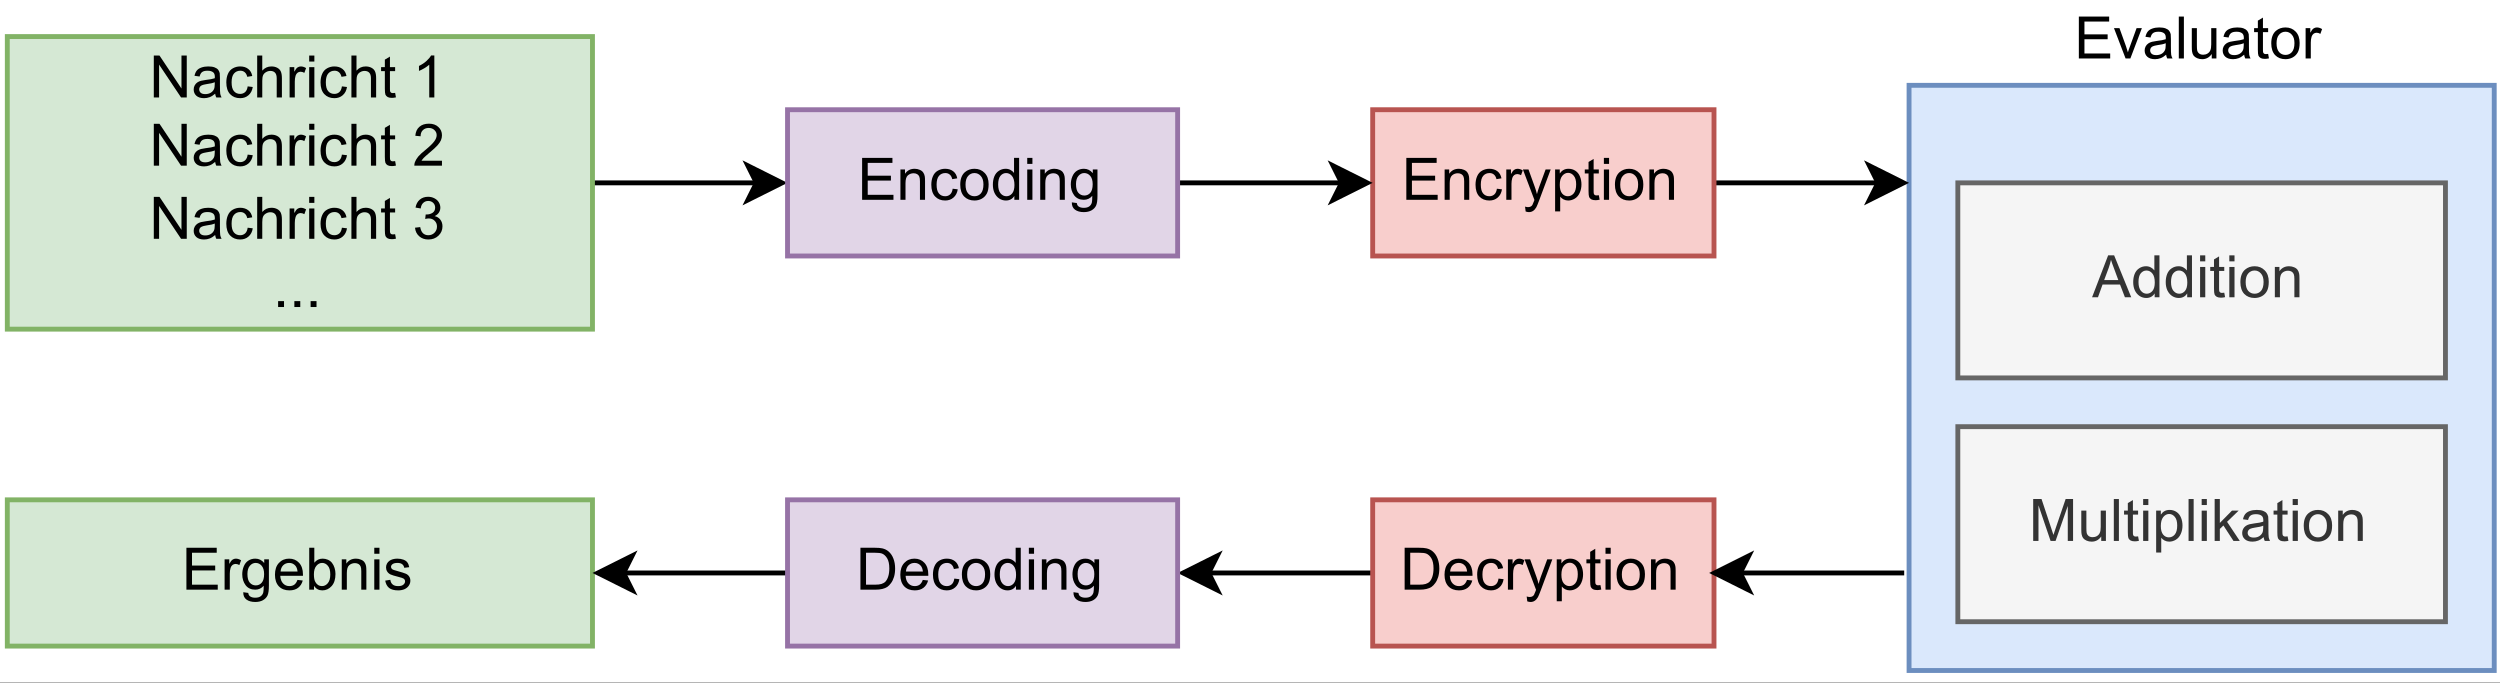 <?xml version="1.0" encoding="UTF-8" standalone="no"?>
<svg 
   width="384pt"
   height="104.88pt"
   viewBox="0 0 384 104.88"
   version="1.1"
   id="svg403"
   xmlns:xlink="http://www.w3.org/1999/xlink"
   xmlns="http://www.w3.org/2000/svg"
   xmlns:svg="http://www.w3.org/2000/svg" content="%3Cmxfile%20host%3D%22app.diagrams.net%22%20modified%3D%222022-10-31T10%3A21%3A22.155Z%22%20agent%3D%225.0%20(Windows%20NT%2010.0%3B%20Win64%3B%20x64)%20AppleWebKit%2F537.36%20(KHTML%2C%20like%20Gecko)%20Chrome%2F106.0.0.0%20Safari%2F537.36%22%20etag%3D%22zHvmZS6NqYRE2RF5jI8_%22%20version%3D%2220.5.1%22%20type%3D%22device%22%3E%3Cdiagram%20id%3D%22h1SITZI7rgurxx8kkEab%22%20name%3D%22Page-1%22%3E5VlLc9owEP41HMPYll8cE6DNgWQypZ22R9kWthLhZWQRIL%2B%2BMpZf2CE0mHgmIYdI%2B5Dk%2FfbTrmGAxsvtd45X0R0EhA0MLdgO0GRgGLptavJfKtllEjRyM0HIaaCMSsGcvhAlVH7hmgYkqRkKACboqi70IY6JL2oyzDls6mYLYPVdVzhUO2qlYO5jRhpmv2kgokzqGk4pvyU0jPKddXuUaZY4N1YLJxEOYFMRoekAjTmAyEbL7ZiwNHh5XDK%2Fb69oi4NxEotTHGbm9Naw59qj9%2FgD4p%2F6jN%2F%2FusrDnIhd%2FsQkkAFQU%2BAighBizKal9IbDOg5IuqwmZ6XNDGAlhboUPhIhdgpNvBYgRZFYMqWVJ%2Ba7P8p%2FP%2FmbToZWPp1sq8rJTs2ys6YHfDUGSpTAmvvk2IOrXMI8JOKInVMgJVOcwJLI80g%2FThgW9Ll%2BDqxyLSzsSjjkQCHyP%2Bhk6z5jtlY73WM%2F4tSX6WZoUmszefYbj8tRmI6qauO4GjXVw%2BGwkQ11rDcRFWS%2BwvvQbiTj67guKGNjYMD3viiwiBuYUp4IDk%2BkonEND9l2gegz4YJsj2PaxEA5XNkqh9UNU1wdm5Kvek7CqMLV3K9z2IwGbNN0jIV8%2FLPiixkNYzn2ZWgIT3XA6QvEAucWDHuEPUBCBYWaZRpiKq%2B12YGBSClbaK%2FVBh4IAcsWRDFxF34borbvEm%2FRDaIIHSBqnIhoIewcUtSA9DoIshg2aNQphxZW%2BpfKJcwVefZpRWL%2F6QgJ8wAJswUJrQUJ81JAWA0g7tZpN8DoE87g%2BLzBH%2FUd%2FNEXbRbsM5sA5foANBZHrrlD3LLmRHkdQFcc4%2F1o2s0yFft8t%2BqeRq5P%2FNaq4bmWaWnd0KWoEkXVsBp0cVrYgi7FFveLskW9Gr3ZWp%2FLqrPAcdqSHwIah52mPtFlE%2By0pf7IdhDuqFIUVeBI6rsfmfp6Swsss8GLadJpePt5w0BaM7yt%2Fejl4uv0erfovd0tunni5aL3ervkx6zk%2F4R8otraxoAPra16v61ojwSwTyWA0SsBms2lJMBnqa9t6f%2Bx9bXf3vJC6d%2F9G5YxquN2%2BP1QRrfGG1ZjIcN9Y6F3v6rJafkTQGZe%2FpCCpv8A%3C%2Fdiagram%3E%3C%2Fmxfile%3E">
  <rect x="0" y="0" width="384" height="104.88" fill="#808080" stroke="none"/>
  <defs
     id="defs93">
    <g
       id="g88">
      <g
         id="glyph-0-0" />
      <g
         id="glyph-0-1">
        <path
           d="M 0.688 0 L 0.688 -6.438 L 1.562 -6.438 L 4.938 -1.375 L 4.938 -6.438 L 5.75 -6.438 L 5.75 0 L 4.875 0 L 1.5 -5.047 L 1.5 0 Z M 0.688 0 "
           id="path3" />
      </g>
      <g
         id="glyph-0-2">
        <path
           d="M 3.625 -0.578 C 3.332 -0.328 3.051 -0.148 2.781 -0.047 C 2.508 0.055 2.223 0.109 1.922 0.109 C 1.41 0.109 1.016 -0.016 0.734 -0.266 C 0.461 -0.516 0.328 -0.836 0.328 -1.234 C 0.328 -1.461 0.379 -1.672 0.484 -1.859 C 0.586 -2.047 0.723 -2.195 0.891 -2.312 C 1.055 -2.426 1.242 -2.508 1.453 -2.562 C 1.609 -2.602 1.844 -2.645 2.156 -2.688 C 2.789 -2.758 3.258 -2.848 3.562 -2.953 C 3.57 -3.066 3.578 -3.133 3.578 -3.156 C 3.578 -3.477 3.5 -3.707 3.344 -3.844 C 3.145 -4.02 2.848 -4.109 2.453 -4.109 C 2.078 -4.109 1.801 -4.039 1.625 -3.906 C 1.445 -3.781 1.316 -3.551 1.234 -3.219 L 0.453 -3.328 C 0.523 -3.66 0.641 -3.926 0.797 -4.125 C 0.961 -4.332 1.195 -4.488 1.5 -4.594 C 1.812 -4.707 2.164 -4.766 2.562 -4.766 C 2.957 -4.766 3.281 -4.719 3.531 -4.625 C 3.781 -4.531 3.961 -4.41 4.078 -4.266 C 4.191 -4.129 4.273 -3.953 4.328 -3.734 C 4.348 -3.598 4.359 -3.352 4.359 -3 L 4.359 -1.953 C 4.359 -1.211 4.375 -0.742 4.406 -0.547 C 4.445 -0.359 4.516 -0.176 4.609 0 L 3.797 0 C 3.711 -0.164 3.656 -0.359 3.625 -0.578 Z M 3.562 -2.344 C 3.281 -2.219 2.852 -2.117 2.281 -2.047 C 1.957 -1.992 1.727 -1.938 1.594 -1.875 C 1.457 -1.82 1.352 -1.738 1.281 -1.625 C 1.207 -1.508 1.172 -1.383 1.172 -1.25 C 1.172 -1.039 1.25 -0.863 1.406 -0.719 C 1.562 -0.582 1.797 -0.516 2.109 -0.516 C 2.41 -0.516 2.676 -0.578 2.906 -0.703 C 3.145 -0.836 3.32 -1.023 3.438 -1.266 C 3.52 -1.441 3.562 -1.703 3.562 -2.047 Z M 3.562 -2.344 "
           id="path6" />
      </g>
      <g
         id="glyph-0-3">
        <path
           d="M 3.625 -1.703 L 4.406 -1.609 C 4.32 -1.066 4.102 -0.645 3.75 -0.344 C 3.406 -0.039 2.977 0.109 2.469 0.109 C 1.832 0.109 1.316 -0.098 0.922 -0.516 C 0.535 -0.93 0.344 -1.531 0.344 -2.312 C 0.344 -2.812 0.426 -3.25 0.594 -3.625 C 0.758 -4.008 1.016 -4.297 1.359 -4.484 C 1.703 -4.672 2.07 -4.766 2.469 -4.766 C 2.977 -4.766 3.395 -4.633 3.719 -4.375 C 4.039 -4.125 4.242 -3.766 4.328 -3.297 L 3.562 -3.172 C 3.488 -3.484 3.359 -3.719 3.172 -3.875 C 2.992 -4.031 2.77 -4.109 2.5 -4.109 C 2.102 -4.109 1.781 -3.969 1.531 -3.688 C 1.281 -3.406 1.156 -2.953 1.156 -2.328 C 1.156 -1.703 1.273 -1.25 1.516 -0.969 C 1.754 -0.688 2.07 -0.547 2.469 -0.547 C 2.77 -0.547 3.023 -0.641 3.234 -0.828 C 3.441 -1.016 3.57 -1.305 3.625 -1.703 Z M 3.625 -1.703 "
           id="path9" />
      </g>
      <g
         id="glyph-0-4">
        <path
           d="M 0.594 0 L 0.594 -6.438 L 1.375 -6.438 L 1.375 -4.125 C 1.75 -4.551 2.219 -4.766 2.781 -4.766 C 3.125 -4.766 3.422 -4.695 3.672 -4.562 C 3.93 -4.426 4.113 -4.238 4.219 -4 C 4.332 -3.758 4.391 -3.41 4.391 -2.953 L 4.391 0 L 3.594 0 L 3.594 -2.953 C 3.594 -3.348 3.504 -3.633 3.328 -3.812 C 3.16 -3.988 2.922 -4.078 2.609 -4.078 C 2.379 -4.078 2.16 -4.016 1.953 -3.891 C 1.742 -3.773 1.594 -3.613 1.5 -3.406 C 1.414 -3.195 1.375 -2.91 1.375 -2.547 L 1.375 0 Z M 0.594 0 "
           id="path12" />
      </g>
      <g
         id="glyph-0-5">
        <path
           d="M 0.578 0 L 0.578 -4.656 L 1.297 -4.656 L 1.297 -3.953 C 1.473 -4.285 1.641 -4.504 1.797 -4.609 C 1.953 -4.711 2.117 -4.766 2.297 -4.766 C 2.566 -4.766 2.836 -4.68 3.109 -4.516 L 2.844 -3.781 C 2.645 -3.895 2.453 -3.953 2.266 -3.953 C 2.086 -3.953 1.93 -3.898 1.797 -3.797 C 1.66 -3.691 1.562 -3.547 1.5 -3.359 C 1.414 -3.078 1.375 -2.77 1.375 -2.438 L 1.375 0 Z M 0.578 0 "
           id="path15" />
      </g>
      <g
         id="glyph-0-6">
        <path
           d="M 0.594 -5.516 L 0.594 -6.438 L 1.391 -6.438 L 1.391 -5.516 Z M 0.594 0 L 0.594 -4.656 L 1.391 -4.656 L 1.391 0 Z M 0.594 0 "
           id="path18" />
      </g>
      <g
         id="glyph-0-7">
        <path
           d="M 2.312 -0.703 L 2.438 -0.016 C 2.207 0.035 2.004 0.062 1.828 0.062 C 1.547 0.062 1.328 0.02 1.172 -0.062 C 1.016 -0.156 0.898 -0.273 0.828 -0.422 C 0.766 -0.578 0.734 -0.891 0.734 -1.359 L 0.734 -4.047 L 0.156 -4.047 L 0.156 -4.656 L 0.734 -4.656 L 0.734 -5.812 L 1.516 -6.281 L 1.516 -4.656 L 2.312 -4.656 L 2.312 -4.047 L 1.516 -4.047 L 1.516 -1.328 C 1.516 -1.098 1.531 -0.953 1.562 -0.891 C 1.594 -0.828 1.641 -0.773 1.703 -0.734 C 1.766 -0.691 1.852 -0.672 1.969 -0.672 C 2.051 -0.672 2.164 -0.68 2.312 -0.703 Z M 2.312 -0.703 "
           id="path21" />
      </g>
      <g
         id="glyph-0-8" />
      <g
         id="glyph-0-9">
        <path
           d="M 3.344 0 L 2.562 0 L 2.562 -5.031 C 2.363 -4.852 2.109 -4.672 1.797 -4.484 C 1.492 -4.305 1.223 -4.172 0.984 -4.078 L 0.984 -4.844 C 1.422 -5.051 1.801 -5.301 2.125 -5.594 C 2.457 -5.895 2.695 -6.18 2.844 -6.453 L 3.344 -6.453 Z M 3.344 0 "
           id="path25" />
      </g>
      <g
         id="glyph-0-10">
        <path
           d="M 4.516 -0.766 L 4.516 0 L 0.266 0 C 0.266 -0.188 0.297 -0.367 0.359 -0.547 C 0.473 -0.836 0.645 -1.125 0.875 -1.406 C 1.113 -1.688 1.461 -2.008 1.922 -2.375 C 2.617 -2.945 3.086 -3.398 3.328 -3.734 C 3.578 -4.066 3.703 -4.383 3.703 -4.688 C 3.703 -5 3.586 -5.258 3.359 -5.469 C 3.141 -5.688 2.848 -5.797 2.484 -5.797 C 2.109 -5.797 1.805 -5.68 1.578 -5.453 C 1.348 -5.234 1.234 -4.922 1.234 -4.516 L 0.422 -4.594 C 0.473 -5.195 0.68 -5.656 1.047 -5.969 C 1.41 -6.289 1.898 -6.453 2.516 -6.453 C 3.129 -6.453 3.613 -6.281 3.969 -5.938 C 4.332 -5.602 4.516 -5.18 4.516 -4.672 C 4.516 -4.41 4.461 -4.156 4.359 -3.906 C 4.254 -3.664 4.078 -3.406 3.828 -3.125 C 3.586 -2.852 3.18 -2.477 2.609 -2 C 2.141 -1.602 1.836 -1.332 1.703 -1.188 C 1.566 -1.039 1.457 -0.898 1.375 -0.766 Z M 4.516 -0.766 "
           id="path28" />
      </g>
      <g
         id="glyph-0-11">
        <path
           d="M 0.375 -1.703 L 1.172 -1.797 C 1.254 -1.348 1.406 -1.023 1.625 -0.828 C 1.844 -0.641 2.109 -0.547 2.422 -0.547 C 2.797 -0.547 3.109 -0.672 3.359 -0.922 C 3.617 -1.18 3.75 -1.5 3.75 -1.875 C 3.75 -2.238 3.629 -2.535 3.391 -2.766 C 3.16 -3.004 2.859 -3.125 2.484 -3.125 C 2.336 -3.125 2.156 -3.098 1.938 -3.047 L 2.016 -3.734 C 2.066 -3.734 2.113 -3.734 2.156 -3.734 C 2.488 -3.734 2.789 -3.816 3.062 -3.984 C 3.332 -4.16 3.469 -4.43 3.469 -4.797 C 3.469 -5.086 3.367 -5.328 3.172 -5.516 C 2.973 -5.711 2.719 -5.812 2.406 -5.812 C 2.102 -5.812 1.848 -5.711 1.641 -5.516 C 1.43 -5.328 1.301 -5.039 1.25 -4.656 L 0.453 -4.797 C 0.547 -5.316 0.766 -5.723 1.109 -6.016 C 1.453 -6.305 1.879 -6.453 2.391 -6.453 C 2.742 -6.453 3.066 -6.375 3.359 -6.219 C 3.648 -6.07 3.875 -5.867 4.031 -5.609 C 4.188 -5.348 4.266 -5.07 4.266 -4.781 C 4.266 -4.508 4.191 -4.258 4.047 -4.031 C 3.898 -3.801 3.68 -3.617 3.391 -3.484 C 3.766 -3.398 4.055 -3.219 4.266 -2.938 C 4.484 -2.656 4.594 -2.312 4.594 -1.906 C 4.594 -1.344 4.383 -0.863 3.969 -0.469 C 3.562 -0.082 3.047 0.109 2.422 0.109 C 1.859 0.109 1.391 -0.055 1.016 -0.391 C 0.641 -0.723 0.426 -1.16 0.375 -1.703 Z M 0.375 -1.703 "
           id="path31" />
      </g>
      <g
         id="glyph-0-12">
        <path
           d="M 0.812 0 L 0.812 -0.906 L 1.719 -0.906 L 1.719 0 Z M 0.812 0 "
           id="path34" />
      </g>
      <g
         id="glyph-0-13">
        <path
           d="M 0.703 0 L 0.703 -6.438 L 5.359 -6.438 L 5.359 -5.672 L 1.562 -5.672 L 1.562 -3.703 L 5.125 -3.703 L 5.125 -2.953 L 1.562 -2.953 L 1.562 -0.766 L 5.516 -0.766 L 5.516 0 Z M 0.703 0 "
           id="path37" />
      </g>
      <g
         id="glyph-0-14">
        <path
           d="M 1.891 0 L 0.109 -4.656 L 0.953 -4.656 L 1.953 -1.875 C 2.055 -1.57 2.156 -1.258 2.25 -0.938 C 2.312 -1.176 2.41 -1.469 2.547 -1.812 L 3.578 -4.656 L 4.391 -4.656 L 2.625 0 Z M 1.891 0 "
           id="path40" />
      </g>
      <g
         id="glyph-0-15">
        <path
           d="M 0.578 0 L 0.578 -6.438 L 1.359 -6.438 L 1.359 0 Z M 0.578 0 "
           id="path43" />
      </g>
      <g
         id="glyph-0-16">
        <path
           d="M 3.641 0 L 3.641 -0.688 C 3.273 -0.156 2.785 0.109 2.172 0.109 C 1.891 0.109 1.629 0.055 1.391 -0.047 C 1.16 -0.148 0.984 -0.281 0.859 -0.438 C 0.742 -0.602 0.664 -0.801 0.625 -1.031 C 0.594 -1.188 0.578 -1.43 0.578 -1.766 L 0.578 -4.656 L 1.359 -4.656 L 1.359 -2.078 C 1.359 -1.66 1.375 -1.379 1.406 -1.234 C 1.457 -1.035 1.562 -0.875 1.719 -0.75 C 1.883 -0.633 2.086 -0.578 2.328 -0.578 C 2.566 -0.578 2.785 -0.633 2.984 -0.75 C 3.191 -0.875 3.336 -1.039 3.422 -1.25 C 3.516 -1.457 3.562 -1.758 3.562 -2.156 L 3.562 -4.656 L 4.359 -4.656 L 4.359 0 Z M 3.641 0 "
           id="path46" />
      </g>
      <g
         id="glyph-0-17">
        <path
           d="M 0.297 -2.328 C 0.297 -3.191 0.535 -3.832 1.016 -4.25 C 1.422 -4.594 1.91 -4.766 2.484 -4.766 C 3.117 -4.766 3.641 -4.551 4.047 -4.125 C 4.453 -3.707 4.656 -3.129 4.656 -2.391 C 4.656 -1.797 4.566 -1.328 4.391 -0.984 C 4.211 -0.641 3.953 -0.367 3.609 -0.172 C 3.266 0.016 2.891 0.109 2.484 0.109 C 1.828 0.109 1.297 -0.098 0.891 -0.516 C 0.492 -0.941 0.297 -1.547 0.297 -2.328 Z M 1.109 -2.328 C 1.109 -1.734 1.238 -1.285 1.5 -0.984 C 1.758 -0.691 2.086 -0.547 2.484 -0.547 C 2.879 -0.547 3.207 -0.691 3.469 -0.984 C 3.727 -1.285 3.859 -1.742 3.859 -2.359 C 3.859 -2.93 3.723 -3.363 3.453 -3.656 C 3.191 -3.957 2.867 -4.109 2.484 -4.109 C 2.086 -4.109 1.758 -3.957 1.5 -3.656 C 1.238 -3.363 1.109 -2.922 1.109 -2.328 Z M 1.109 -2.328 "
           id="path49" />
      </g>
      <g
         id="glyph-0-18">
        <path
           d="M -0.016 0 L 2.453 -6.438 L 3.375 -6.438 L 6 0 L 5.031 0 L 4.281 -1.953 L 1.594 -1.953 L 0.891 0 Z M 1.844 -2.641 L 4.016 -2.641 L 3.359 -4.422 C 3.148 -4.961 2.992 -5.406 2.891 -5.75 C 2.805 -5.344 2.691 -4.938 2.547 -4.531 Z M 1.844 -2.641 "
           id="path52" />
      </g>
      <g
         id="glyph-0-19">
        <path
           d="M 3.609 0 L 3.609 -0.594 C 3.316 -0.125 2.883 0.109 2.312 0.109 C 1.938 0.109 1.594 0.004 1.281 -0.203 C 0.977 -0.41 0.738 -0.695 0.562 -1.062 C 0.395 -1.426 0.312 -1.848 0.312 -2.328 C 0.312 -2.785 0.383 -3.203 0.531 -3.578 C 0.688 -3.961 0.922 -4.254 1.234 -4.453 C 1.547 -4.66 1.895 -4.766 2.281 -4.766 C 2.562 -4.766 2.812 -4.703 3.031 -4.578 C 3.25 -4.461 3.426 -4.312 3.562 -4.125 L 3.562 -6.438 L 4.344 -6.438 L 4.344 0 Z M 1.125 -2.328 C 1.125 -1.734 1.25 -1.285 1.5 -0.984 C 1.75 -0.691 2.047 -0.547 2.391 -0.547 C 2.734 -0.547 3.023 -0.688 3.266 -0.969 C 3.504 -1.25 3.625 -1.68 3.625 -2.266 C 3.625 -2.898 3.5 -3.363 3.25 -3.656 C 3.008 -3.957 2.707 -4.109 2.344 -4.109 C 2 -4.109 1.707 -3.961 1.469 -3.672 C 1.238 -3.391 1.125 -2.941 1.125 -2.328 Z M 1.125 -2.328 "
           id="path55" />
      </g>
      <g
         id="glyph-0-20">
        <path
           d="M 0.594 0 L 0.594 -4.656 L 1.297 -4.656 L 1.297 -4 C 1.641 -4.508 2.133 -4.766 2.781 -4.766 C 3.062 -4.766 3.316 -4.711 3.547 -4.609 C 3.785 -4.516 3.961 -4.383 4.078 -4.219 C 4.203 -4.051 4.285 -3.852 4.328 -3.625 C 4.359 -3.477 4.375 -3.223 4.375 -2.859 L 4.375 0 L 3.594 0 L 3.594 -2.828 C 3.594 -3.148 3.562 -3.391 3.5 -3.547 C 3.438 -3.711 3.328 -3.844 3.172 -3.938 C 3.016 -4.031 2.832 -4.078 2.625 -4.078 C 2.281 -4.078 1.984 -3.969 1.734 -3.75 C 1.492 -3.539 1.375 -3.141 1.375 -2.547 L 1.375 0 Z M 0.594 0 "
           id="path58" />
      </g>
      <g
         id="glyph-0-21">
        <path
           d="M 0.672 0 L 0.672 -6.438 L 1.953 -6.438 L 3.469 -1.875 C 3.613 -1.445 3.719 -1.129 3.781 -0.922 C 3.852 -1.16 3.969 -1.504 4.125 -1.953 L 5.656 -6.438 L 6.797 -6.438 L 6.797 0 L 5.984 0 L 5.984 -5.375 L 4.109 0 L 3.344 0 L 1.484 -5.469 L 1.484 0 Z M 0.672 0 "
           id="path61" />
      </g>
      <g
         id="glyph-0-22">
        <path
           d="M 0.594 1.781 L 0.594 -4.656 L 1.312 -4.656 L 1.312 -4.047 C 1.477 -4.285 1.664 -4.461 1.875 -4.578 C 2.094 -4.703 2.352 -4.766 2.656 -4.766 C 3.062 -4.766 3.414 -4.66 3.719 -4.453 C 4.02 -4.254 4.25 -3.969 4.406 -3.594 C 4.562 -3.219 4.641 -2.805 4.641 -2.359 C 4.641 -1.891 4.551 -1.461 4.375 -1.078 C 4.207 -0.691 3.957 -0.395 3.625 -0.188 C 3.301 0.008 2.961 0.109 2.609 0.109 C 2.348 0.109 2.109 0.051 1.891 -0.062 C 1.68 -0.176 1.508 -0.316 1.375 -0.484 L 1.375 1.781 Z M 1.312 -2.297 C 1.312 -1.703 1.43 -1.258 1.672 -0.969 C 1.91 -0.688 2.203 -0.547 2.547 -0.547 C 2.898 -0.547 3.203 -0.691 3.453 -0.984 C 3.703 -1.285 3.828 -1.75 3.828 -2.375 C 3.828 -2.969 3.703 -3.41 3.453 -3.703 C 3.211 -3.992 2.926 -4.141 2.594 -4.141 C 2.25 -4.141 1.945 -3.984 1.688 -3.672 C 1.438 -3.359 1.312 -2.898 1.312 -2.297 Z M 1.312 -2.297 "
           id="path64" />
      </g>
      <g
         id="glyph-0-23">
        <path
           d="M 0.594 0 L 0.594 -6.438 L 1.391 -6.438 L 1.391 -2.766 L 3.25 -4.656 L 4.281 -4.656 L 2.5 -2.938 L 4.453 0 L 3.484 0 L 1.938 -2.375 L 1.391 -1.844 L 1.391 0 Z M 0.594 0 "
           id="path67" />
      </g>
      <g
         id="glyph-0-24">
        <path
           d="M 0.562 1.797 L 0.469 1.047 C 0.645 1.098 0.797 1.125 0.922 1.125 C 1.098 1.125 1.238 1.094 1.344 1.031 C 1.445 0.977 1.531 0.898 1.594 0.797 C 1.645 0.711 1.727 0.516 1.844 0.203 C 1.852 0.16 1.875 0.098 1.906 0.016 L 0.141 -4.656 L 1 -4.656 L 1.969 -1.969 C 2.094 -1.625 2.203 -1.258 2.297 -0.875 C 2.391 -1.238 2.5 -1.594 2.625 -1.938 L 3.625 -4.656 L 4.406 -4.656 L 2.641 0.078 C 2.453 0.586 2.305 0.941 2.203 1.141 C 2.055 1.398 1.891 1.586 1.703 1.703 C 1.523 1.828 1.312 1.891 1.062 1.891 C 0.914 1.891 0.75 1.859 0.562 1.797 Z M 0.562 1.797 "
           id="path70" />
      </g>
      <g
         id="glyph-0-25">
        <path
           d="M 0.453 0.391 L 1.219 0.5 C 1.25 0.738 1.336 0.91 1.484 1.016 C 1.68 1.16 1.945 1.234 2.281 1.234 C 2.645 1.234 2.926 1.16 3.125 1.016 C 3.332 0.867 3.469 0.664 3.531 0.406 C 3.57 0.238 3.594 -0.098 3.594 -0.609 C 3.25 -0.203 2.816 0 2.297 0 C 1.66 0 1.164 -0.227 0.812 -0.688 C 0.469 -1.156 0.297 -1.711 0.297 -2.359 C 0.297 -2.797 0.375 -3.203 0.531 -3.578 C 0.688 -3.961 0.914 -4.254 1.219 -4.453 C 1.531 -4.66 1.895 -4.766 2.312 -4.766 C 2.852 -4.766 3.305 -4.539 3.672 -4.094 L 3.672 -4.656 L 4.391 -4.656 L 4.391 -0.625 C 4.391 0.094 4.316 0.602 4.172 0.906 C 4.023 1.207 3.789 1.445 3.469 1.625 C 3.145 1.801 2.754 1.891 2.297 1.891 C 1.734 1.891 1.281 1.766 0.938 1.516 C 0.602 1.266 0.441 0.891 0.453 0.391 Z M 1.094 -2.406 C 1.094 -1.801 1.211 -1.359 1.453 -1.078 C 1.703 -0.797 2.008 -0.656 2.375 -0.656 C 2.738 -0.656 3.039 -0.789 3.281 -1.062 C 3.531 -1.344 3.656 -1.785 3.656 -2.391 C 3.656 -2.953 3.531 -3.379 3.281 -3.672 C 3.031 -3.961 2.723 -4.109 2.359 -4.109 C 2.016 -4.109 1.719 -3.961 1.469 -3.672 C 1.219 -3.391 1.094 -2.969 1.094 -2.406 Z M 1.094 -2.406 "
           id="path73" />
      </g>
      <g
         id="glyph-0-26">
        <path
           d="M 3.781 -1.5 L 4.594 -1.406 C 4.469 -0.926 4.227 -0.551 3.875 -0.281 C 3.531 -0.02 3.086 0.109 2.547 0.109 C 1.867 0.109 1.328 -0.098 0.922 -0.516 C 0.523 -0.941 0.328 -1.535 0.328 -2.297 C 0.328 -3.078 0.531 -3.68 0.938 -4.109 C 1.344 -4.547 1.863 -4.766 2.5 -4.766 C 3.125 -4.766 3.633 -4.551 4.031 -4.125 C 4.426 -3.695 4.625 -3.102 4.625 -2.344 C 4.625 -2.289 4.625 -2.219 4.625 -2.125 L 1.141 -2.125 C 1.172 -1.613 1.316 -1.223 1.578 -0.953 C 1.836 -0.68 2.16 -0.547 2.547 -0.547 C 2.836 -0.547 3.086 -0.617 3.297 -0.766 C 3.504 -0.922 3.664 -1.164 3.781 -1.5 Z M 1.188 -2.781 L 3.797 -2.781 C 3.754 -3.164 3.648 -3.457 3.484 -3.656 C 3.234 -3.957 2.91 -4.109 2.516 -4.109 C 2.148 -4.109 1.844 -3.988 1.594 -3.75 C 1.352 -3.508 1.219 -3.188 1.188 -2.781 Z M 1.188 -2.781 "
           id="path76" />
      </g>
      <g
         id="glyph-0-27">
        <path
           d="M 1.328 0 L 0.594 0 L 0.594 -6.438 L 1.375 -6.438 L 1.375 -4.141 C 1.707 -4.555 2.133 -4.766 2.656 -4.766 C 2.938 -4.766 3.207 -4.707 3.469 -4.594 C 3.727 -4.477 3.938 -4.316 4.094 -4.109 C 4.258 -3.898 4.391 -3.645 4.484 -3.344 C 4.578 -3.051 4.625 -2.738 4.625 -2.406 C 4.625 -1.602 4.426 -0.984 4.031 -0.547 C 3.633 -0.109 3.16 0.109 2.609 0.109 C 2.066 0.109 1.641 -0.117 1.328 -0.578 Z M 1.312 -2.359 C 1.312 -1.805 1.391 -1.406 1.547 -1.156 C 1.785 -0.75 2.117 -0.547 2.547 -0.547 C 2.891 -0.547 3.188 -0.691 3.438 -0.984 C 3.695 -1.285 3.828 -1.734 3.828 -2.328 C 3.828 -2.941 3.703 -3.391 3.453 -3.672 C 3.211 -3.961 2.922 -4.109 2.578 -4.109 C 2.234 -4.109 1.938 -3.957 1.688 -3.656 C 1.438 -3.363 1.312 -2.93 1.312 -2.359 Z M 1.312 -2.359 "
           id="path79" />
      </g>
      <g
         id="glyph-0-28">
        <path
           d="M 0.281 -1.391 L 1.062 -1.516 C 1.102 -1.203 1.223 -0.961 1.422 -0.797 C 1.617 -0.629 1.898 -0.547 2.266 -0.547 C 2.629 -0.547 2.895 -0.617 3.062 -0.766 C 3.238 -0.91 3.328 -1.082 3.328 -1.281 C 3.328 -1.457 3.25 -1.598 3.094 -1.703 C 2.988 -1.773 2.723 -1.863 2.297 -1.969 C 1.711 -2.113 1.305 -2.238 1.078 -2.344 C 0.859 -2.457 0.691 -2.609 0.578 -2.797 C 0.461 -2.984 0.406 -3.191 0.406 -3.422 C 0.406 -3.629 0.453 -3.82 0.547 -4 C 0.641 -4.176 0.77 -4.32 0.938 -4.438 C 1.062 -4.531 1.227 -4.609 1.438 -4.672 C 1.656 -4.734 1.883 -4.766 2.125 -4.766 C 2.488 -4.766 2.805 -4.711 3.078 -4.609 C 3.359 -4.504 3.562 -4.359 3.688 -4.172 C 3.82 -3.992 3.914 -3.754 3.969 -3.453 L 3.203 -3.359 C 3.16 -3.598 3.055 -3.781 2.891 -3.906 C 2.723 -4.039 2.488 -4.109 2.188 -4.109 C 1.82 -4.109 1.562 -4.047 1.406 -3.922 C 1.25 -3.805 1.172 -3.672 1.172 -3.516 C 1.172 -3.41 1.203 -3.316 1.266 -3.234 C 1.328 -3.148 1.43 -3.082 1.578 -3.031 C 1.648 -3 1.879 -2.93 2.266 -2.828 C 2.828 -2.672 3.219 -2.547 3.438 -2.453 C 3.656 -2.359 3.828 -2.219 3.953 -2.031 C 4.078 -1.852 4.141 -1.633 4.141 -1.375 C 4.141 -1.102 4.062 -0.852 3.906 -0.625 C 3.758 -0.395 3.539 -0.211 3.25 -0.078 C 2.957 0.047 2.629 0.109 2.266 0.109 C 1.66 0.109 1.195 -0.016 0.875 -0.266 C 0.562 -0.523 0.363 -0.898 0.281 -1.391 Z M 0.281 -1.391 "
           id="path82" />
      </g>
      <g
         id="glyph-0-29">
        <path
           d="M 0.688 0 L 0.688 -6.438 L 2.906 -6.438 C 3.406 -6.438 3.785 -6.406 4.047 -6.344 C 4.422 -6.258 4.738 -6.102 5 -5.875 C 5.332 -5.594 5.582 -5.227 5.75 -4.781 C 5.926 -4.332 6.016 -3.82 6.016 -3.25 C 6.016 -2.758 5.957 -2.328 5.844 -1.953 C 5.727 -1.578 5.578 -1.266 5.391 -1.016 C 5.211 -0.766 5.02 -0.566 4.812 -0.422 C 4.602 -0.285 4.348 -0.18 4.047 -0.109 C 3.742 -0.035 3.398 0 3.016 0 Z M 1.547 -0.766 L 2.922 -0.766 C 3.336 -0.766 3.664 -0.801 3.906 -0.875 C 4.156 -0.957 4.352 -1.066 4.5 -1.203 C 4.695 -1.41 4.848 -1.68 4.953 -2.016 C 5.066 -2.359 5.125 -2.773 5.125 -3.266 C 5.125 -3.93 5.016 -4.445 4.797 -4.812 C 4.578 -5.176 4.312 -5.422 4 -5.547 C 3.77 -5.629 3.398 -5.672 2.891 -5.672 L 1.547 -5.672 Z M 1.547 -0.766 "
           id="path85" />
      </g>
    </g>
    <clipPath
       id="clip-0">
      <path
         clip-rule="nonzero"
         d="M 0 0 L 384 0 L 384 104.797 L 0 104.797 Z M 0 0 "
         id="path90" />
    </clipPath>
  </defs>
  <g
     clip-path="url(#clip-0)"
     id="g97">
    <path
       fill-rule="nonzero"
       fill="#ffffff"
       fill-opacity="1"
       d="M 0,0 H 384 V 104.797 H 0 Z m 0,0"
       id="path95" />
  </g>
  <path
     fill="none"
     stroke-width="1"
     stroke-linecap="butt"
     stroke-linejoin="miter"
     stroke="rgb(0%, 0%, 0%)"
     stroke-opacity="1"
     stroke-miterlimit="10"
     d="M 121.002 37 L 154.631 37 "
     transform="matrix(0.749, 0, 0, 0.749, 0.374, 0.374)"
     id="path99" />
  <path
     fill-rule="nonzero"
     fill="rgb(0%, 0%, 0%)"
     fill-opacity="1"
     stroke-width="1"
     stroke-linecap="butt"
     stroke-linejoin="miter"
     stroke="rgb(0%, 0%, 0%)"
     stroke-opacity="1"
     stroke-miterlimit="10"
     d="M 159.88 37 L 152.882 40.502 L 154.631 37 L 152.882 33.499 Z M 159.88 37 "
     transform="matrix(0.749, 0, 0, 0.749, 0.374, 0.374)"
     id="path101" />
  <path
     fill-rule="nonzero"
     fill="rgb(83.53%, 90.979%, 83.139%)"
     fill-opacity="1"
     stroke-width="1"
     stroke-linecap="butt"
     stroke-linejoin="miter"
     stroke="rgb(50.98%, 70.2%, 39.999%)"
     stroke-opacity="1"
     stroke-miterlimit="4"
     d="M 0.998 6.999 L 121.002 6.999 L 121.002 67.001 L 0.998 67.001 Z M 0.998 6.999 "
     transform="matrix(0.749, 0, 0, 0.749, 0.374, 0.374)"
     id="path103" />
  <g
     fill="#000000"
     fill-opacity="1"
     id="g127">
    <use
       xlink:href="#glyph-0-1"
       x="22.936"
       y="14.971"
       id="use105" />
    <use
       xlink:href="#glyph-0-2"
       x="29.423"
       y="14.971"
       id="use107" />
    <use
       xlink:href="#glyph-0-3"
       x="34.418"
       y="14.971"
       id="use109" />
    <use
       xlink:href="#glyph-0-4"
       x="38.909"
       y="14.971"
       id="use111" />
    <use
       xlink:href="#glyph-0-5"
       x="43.905"
       y="14.971"
       id="use113" />
    <use
       xlink:href="#glyph-0-6"
       x="46.896"
       y="14.971"
       id="use115" />
    <use
       xlink:href="#glyph-0-3"
       x="48.892"
       y="14.971"
       id="use117" />
    <use
       xlink:href="#glyph-0-4"
       x="53.383"
       y="14.971"
       id="use119" />
    <use
       xlink:href="#glyph-0-7"
       x="58.379"
       y="14.971"
       id="use121" />
    <use
       xlink:href="#glyph-0-8"
       x="60.874"
       y="14.971"
       id="use123" />
    <use
       xlink:href="#glyph-0-9"
       x="63.37"
       y="14.971"
       id="use125" />
  </g>
  <g
     fill="#000000"
     fill-opacity="1"
     id="g131">
    <use
       xlink:href="#glyph-0-8"
       x="68.363"
       y="14.971"
       id="use129" />
  </g>
  <g
     fill="#000000"
     fill-opacity="1"
     id="g155">
    <use
       xlink:href="#glyph-0-1"
       x="22.936"
       y="25.45"
       id="use133" />
    <use
       xlink:href="#glyph-0-2"
       x="29.423"
       y="25.45"
       id="use135" />
    <use
       xlink:href="#glyph-0-3"
       x="34.418"
       y="25.45"
       id="use137" />
    <use
       xlink:href="#glyph-0-4"
       x="38.909"
       y="25.45"
       id="use139" />
    <use
       xlink:href="#glyph-0-5"
       x="43.905"
       y="25.45"
       id="use141" />
    <use
       xlink:href="#glyph-0-6"
       x="46.896"
       y="25.45"
       id="use143" />
    <use
       xlink:href="#glyph-0-3"
       x="48.892"
       y="25.45"
       id="use145" />
    <use
       xlink:href="#glyph-0-4"
       x="53.383"
       y="25.45"
       id="use147" />
    <use
       xlink:href="#glyph-0-7"
       x="58.379"
       y="25.45"
       id="use149" />
    <use
       xlink:href="#glyph-0-8"
       x="60.874"
       y="25.45"
       id="use151" />
    <use
       xlink:href="#glyph-0-10"
       x="63.37"
       y="25.45"
       id="use153" />
  </g>
  <g
     fill="#000000"
     fill-opacity="1"
     id="g159">
    <use
       xlink:href="#glyph-0-8"
       x="68.363"
       y="25.45"
       id="use157" />
  </g>
  <g
     fill="#000000"
     fill-opacity="1"
     id="g183">
    <use
       xlink:href="#glyph-0-1"
       x="22.936"
       y="36.678"
       id="use161" />
    <use
       xlink:href="#glyph-0-2"
       x="29.423"
       y="36.678"
       id="use163" />
    <use
       xlink:href="#glyph-0-3"
       x="34.418"
       y="36.678"
       id="use165" />
    <use
       xlink:href="#glyph-0-4"
       x="38.909"
       y="36.678"
       id="use167" />
    <use
       xlink:href="#glyph-0-5"
       x="43.905"
       y="36.678"
       id="use169" />
    <use
       xlink:href="#glyph-0-6"
       x="46.896"
       y="36.678"
       id="use171" />
    <use
       xlink:href="#glyph-0-3"
       x="48.892"
       y="36.678"
       id="use173" />
    <use
       xlink:href="#glyph-0-4"
       x="53.383"
       y="36.678"
       id="use175" />
    <use
       xlink:href="#glyph-0-7"
       x="58.379"
       y="36.678"
       id="use177" />
    <use
       xlink:href="#glyph-0-8"
       x="60.874"
       y="36.678"
       id="use179" />
    <use
       xlink:href="#glyph-0-11"
       x="63.37"
       y="36.678"
       id="use181" />
  </g>
  <g
     fill="#000000"
     fill-opacity="1"
     id="g187">
    <use
       xlink:href="#glyph-0-8"
       x="68.363"
       y="36.678"
       id="use185" />
  </g>
  <g
     fill="#000000"
     fill-opacity="1"
     id="g195">
    <use
       xlink:href="#glyph-0-12"
       x="41.906"
       y="47.158"
       id="use189" />
    <use
       xlink:href="#glyph-0-12"
       x="44.402"
       y="47.158"
       id="use191" />
    <use
       xlink:href="#glyph-0-12"
       x="46.898"
       y="47.158"
       id="use193" />
  </g>
  <path
     fill-rule="nonzero"
     fill="rgb(85.489%, 90.979%, 98.819%)"
     fill-opacity="1"
     stroke-width="1"
     stroke-linecap="butt"
     stroke-linejoin="miter"
     stroke="rgb(42.349%, 55.688%, 74.899%)"
     stroke-opacity="1"
     stroke-miterlimit="4"
     d="M 390.998 16.998 L 511.002 16.998 L 511.002 137.002 L 390.998 137.002 Z M 390.998 16.998 "
     transform="matrix(0.749, 0, 0, 0.749, 0.374, 0.374)"
     id="path197" />
  <g
     fill="#000000"
     fill-opacity="1"
     id="g217">
    <use
       xlink:href="#glyph-0-13"
       x="318.608"
       y="8.982"
       id="use199" />
    <use
       xlink:href="#glyph-0-14"
       x="324.599"
       y="8.982"
       id="use201" />
    <use
       xlink:href="#glyph-0-2"
       x="329.091"
       y="8.982"
       id="use203" />
    <use
       xlink:href="#glyph-0-15"
       x="334.086"
       y="8.982"
       id="use205" />
    <use
       xlink:href="#glyph-0-16"
       x="336.082"
       y="8.982"
       id="use207" />
    <use
       xlink:href="#glyph-0-2"
       x="341.077"
       y="8.982"
       id="use209" />
    <use
       xlink:href="#glyph-0-7"
       x="346.073"
       y="8.982"
       id="use211" />
    <use
       xlink:href="#glyph-0-17"
       x="348.569"
       y="8.982"
       id="use213" />
    <use
       xlink:href="#glyph-0-5"
       x="353.564"
       y="8.982"
       id="use215" />
  </g>
  <path
     fill-rule="nonzero"
     fill="rgb(96.078%, 96.078%, 96.078%)"
     fill-opacity="1"
     stroke-width="1"
     stroke-linecap="butt"
     stroke-linejoin="miter"
     stroke="rgb(39.999%, 39.999%, 39.999%)"
     stroke-opacity="1"
     stroke-miterlimit="4"
     d="M 401.001 37 L 500.998 37 L 500.998 77 L 401.001 77 Z M 401.001 37 "
     transform="matrix(0.749, 0, 0, 0.749, 0.374, 0.374)"
     id="path219" />
  <g
     fill="#333333"
     fill-opacity="1"
     id="g237">
    <use
       xlink:href="#glyph-0-18"
       x="321.357"
       y="45.661"
       id="use221" />
    <use
       xlink:href="#glyph-0-19"
       x="327.348"
       y="45.661"
       id="use223" />
    <use
       xlink:href="#glyph-0-19"
       x="332.344"
       y="45.661"
       id="use225" />
    <use
       xlink:href="#glyph-0-6"
       x="337.339"
       y="45.661"
       id="use227" />
    <use
       xlink:href="#glyph-0-7"
       x="339.335"
       y="45.661"
       id="use229" />
    <use
       xlink:href="#glyph-0-6"
       x="341.83"
       y="45.661"
       id="use231" />
    <use
       xlink:href="#glyph-0-17"
       x="343.826"
       y="45.661"
       id="use233" />
    <use
       xlink:href="#glyph-0-20"
       x="348.822"
       y="45.661"
       id="use235" />
  </g>
  <g
     fill="#333333"
     fill-opacity="1"
     id="g241">
    <use
       xlink:href="#glyph-0-8"
       x="353.813"
       y="45.661"
       id="use239" />
  </g>
  <path
     fill-rule="nonzero"
     fill="rgb(96.078%, 96.078%, 96.078%)"
     fill-opacity="1"
     stroke-width="1"
     stroke-linecap="butt"
     stroke-linejoin="miter"
     stroke="rgb(39.999%, 39.999%, 39.999%)"
     stroke-opacity="1"
     stroke-miterlimit="4"
     d="M 401.001 86.999 L 500.998 86.999 L 500.998 126.999 L 401.001 126.999 Z M 401.001 86.999 "
     transform="matrix(0.749, 0, 0, 0.749, 0.374, 0.374)"
     id="path243" />
  <g
     fill="#333333"
     fill-opacity="1"
     id="g273">
    <use
       xlink:href="#glyph-0-21"
       x="311.626"
       y="83.088"
       id="use245" />
    <use
       xlink:href="#glyph-0-16"
       x="319.108"
       y="83.088"
       id="use247" />
    <use
       xlink:href="#glyph-0-15"
       x="324.104"
       y="83.088"
       id="use249" />
    <use
       xlink:href="#glyph-0-7"
       x="326.099"
       y="83.088"
       id="use251" />
    <use
       xlink:href="#glyph-0-6"
       x="328.595"
       y="83.088"
       id="use253" />
    <use
       xlink:href="#glyph-0-22"
       x="330.591"
       y="83.088"
       id="use255" />
    <use
       xlink:href="#glyph-0-15"
       x="335.586"
       y="83.088"
       id="use257" />
    <use
       xlink:href="#glyph-0-6"
       x="337.582"
       y="83.088"
       id="use259" />
    <use
       xlink:href="#glyph-0-23"
       x="339.577"
       y="83.088"
       id="use261" />
    <use
       xlink:href="#glyph-0-2"
       x="344.069"
       y="83.088"
       id="use263" />
    <use
       xlink:href="#glyph-0-7"
       x="349.064"
       y="83.088"
       id="use265" />
    <use
       xlink:href="#glyph-0-6"
       x="351.56"
       y="83.088"
       id="use267" />
    <use
       xlink:href="#glyph-0-17"
       x="353.556"
       y="83.088"
       id="use269" />
    <use
       xlink:href="#glyph-0-20"
       x="358.551"
       y="83.088"
       id="use271" />
  </g>
  <path
     fill="none"
     stroke-width="1"
     stroke-linecap="butt"
     stroke-linejoin="miter"
     stroke="rgb(0%, 0%, 0%)"
     stroke-opacity="1"
     stroke-miterlimit="10"
     d="M 350.998 37 L 384.631 37 "
     transform="matrix(0.749, 0, 0, 0.749, 0.374, 0.374)"
     id="path275" />
  <path
     fill-rule="nonzero"
     fill="rgb(0%, 0%, 0%)"
     fill-opacity="1"
     stroke-width="1"
     stroke-linecap="butt"
     stroke-linejoin="miter"
     stroke="rgb(0%, 0%, 0%)"
     stroke-opacity="1"
     stroke-miterlimit="10"
     d="M 389.881 37 L 382.878 40.502 L 384.631 37 L 382.878 33.499 Z M 389.881 37 "
     transform="matrix(0.749, 0, 0, 0.749, 0.374, 0.374)"
     id="path277" />
  <path
     fill-rule="nonzero"
     fill="rgb(97.249%, 80.779%, 79.999%)"
     fill-opacity="1"
     stroke-width="1"
     stroke-linecap="butt"
     stroke-linejoin="miter"
     stroke="rgb(72.159%, 32.939%, 31.369%)"
     stroke-opacity="1"
     stroke-miterlimit="4"
     d="M 281.002 22.002 L 350.998 22.002 L 350.998 51.998 L 281.002 51.998 Z M 281.002 22.002 "
     transform="matrix(0.749, 0, 0, 0.749, 0.374, 0.374)"
     id="path279" />
  <g
     fill="#000000"
     fill-opacity="1"
     id="g301">
    <use
       xlink:href="#glyph-0-13"
       x="215.31"
       y="30.69"
       id="use281" />
    <use
       xlink:href="#glyph-0-20"
       x="221.301"
       y="30.69"
       id="use283" />
    <use
       xlink:href="#glyph-0-3"
       x="226.297"
       y="30.69"
       id="use285" />
    <use
       xlink:href="#glyph-0-5"
       x="230.788"
       y="30.69"
       id="use287" />
    <use
       xlink:href="#glyph-0-24"
       x="233.779"
       y="30.69"
       id="use289" />
    <use
       xlink:href="#glyph-0-22"
       x="238.27"
       y="30.69"
       id="use291" />
    <use
       xlink:href="#glyph-0-7"
       x="243.266"
       y="30.69"
       id="use293" />
    <use
       xlink:href="#glyph-0-6"
       x="245.762"
       y="30.69"
       id="use295" />
    <use
       xlink:href="#glyph-0-17"
       x="247.757"
       y="30.69"
       id="use297" />
    <use
       xlink:href="#glyph-0-20"
       x="252.753"
       y="30.69"
       id="use299" />
  </g>
  <path
     fill="none"
     stroke-width="1"
     stroke-linecap="butt"
     stroke-linejoin="miter"
     stroke="rgb(0%, 0%, 0%)"
     stroke-opacity="1"
     stroke-miterlimit="10"
     d="M 241.002 37 L 274.63 37 "
     transform="matrix(0.749, 0, 0, 0.749, 0.374, 0.374)"
     id="path303" />
  <path
     fill-rule="nonzero"
     fill="rgb(0%, 0%, 0%)"
     fill-opacity="1"
     stroke-width="1"
     stroke-linecap="butt"
     stroke-linejoin="miter"
     stroke="rgb(0%, 0%, 0%)"
     stroke-opacity="1"
     stroke-miterlimit="10"
     d="M 279.88 37 L 272.882 40.502 L 274.63 37 L 272.882 33.499 Z M 279.88 37 "
     transform="matrix(0.749, 0, 0, 0.749, 0.374, 0.374)"
     id="path305" />
  <path
     fill-rule="nonzero"
     fill="rgb(88.239%, 83.53%, 90.59%)"
     fill-opacity="1"
     stroke-width="1"
     stroke-linecap="butt"
     stroke-linejoin="miter"
     stroke="rgb(58.82%, 45.099%, 65.099%)"
     stroke-opacity="1"
     stroke-miterlimit="4"
     d="M 161.002 22.002 L 241.002 22.002 L 241.002 51.998 L 161.002 51.998 Z M 161.002 22.002 "
     transform="matrix(0.749, 0, 0, 0.749, 0.374, 0.374)"
     id="path307" />
  <g
     fill="#000000"
     fill-opacity="1"
     id="g325">
    <use
       xlink:href="#glyph-0-13"
       x="131.719"
       y="30.69"
       id="use309" />
    <use
       xlink:href="#glyph-0-20"
       x="137.711"
       y="30.69"
       id="use311" />
    <use
       xlink:href="#glyph-0-3"
       x="142.706"
       y="30.69"
       id="use313" />
    <use
       xlink:href="#glyph-0-17"
       x="147.197"
       y="30.69"
       id="use315" />
    <use
       xlink:href="#glyph-0-19"
       x="152.193"
       y="30.69"
       id="use317" />
    <use
       xlink:href="#glyph-0-6"
       x="157.189"
       y="30.69"
       id="use319" />
    <use
       xlink:href="#glyph-0-20"
       x="159.184"
       y="30.69"
       id="use321" />
    <use
       xlink:href="#glyph-0-25"
       x="164.18"
       y="30.69"
       id="use323" />
  </g>
  <path
     fill-rule="nonzero"
     fill="rgb(83.53%, 90.979%, 83.139%)"
     fill-opacity="1"
     stroke-width="1"
     stroke-linecap="butt"
     stroke-linejoin="miter"
     stroke="rgb(50.98%, 70.2%, 39.999%)"
     stroke-opacity="1"
     stroke-miterlimit="4"
     d="M 0.998 102.002 L 121.002 102.002 L 121.002 131.998 L 0.998 131.998 Z M 0.998 102.002 "
     transform="matrix(0.749, 0, 0, 0.749, 0.374, 0.374)"
     id="path327" />
  <g
     fill="#000000"
     fill-opacity="1"
     id="g345">
    <use
       xlink:href="#glyph-0-13"
       x="27.93"
       y="90.573"
       id="use329" />
    <use
       xlink:href="#glyph-0-5"
       x="33.921"
       y="90.573"
       id="use331" />
    <use
       xlink:href="#glyph-0-25"
       x="36.912"
       y="90.573"
       id="use333" />
    <use
       xlink:href="#glyph-0-26"
       x="41.908"
       y="90.573"
       id="use335" />
    <use
       xlink:href="#glyph-0-27"
       x="46.904"
       y="90.573"
       id="use337" />
    <use
       xlink:href="#glyph-0-20"
       x="51.899"
       y="90.573"
       id="use339" />
    <use
       xlink:href="#glyph-0-6"
       x="56.895"
       y="90.573"
       id="use341" />
    <use
       xlink:href="#glyph-0-28"
       x="58.89"
       y="90.573"
       id="use343" />
  </g>
  <path
     fill="none"
     stroke-width="1"
     stroke-linecap="butt"
     stroke-linejoin="miter"
     stroke="rgb(0%, 0%, 0%)"
     stroke-opacity="1"
     stroke-miterlimit="10"
     d="M 281.002 117 L 247.369 117 "
     transform="matrix(0.749, 0, 0, 0.749, 0.374, 0.374)"
     id="path347" />
  <path
     fill-rule="nonzero"
     fill="rgb(0%, 0%, 0%)"
     fill-opacity="1"
     stroke-width="1"
     stroke-linecap="butt"
     stroke-linejoin="miter"
     stroke="rgb(0%, 0%, 0%)"
     stroke-opacity="1"
     stroke-miterlimit="10"
     d="M 242.119 117 L 249.122 113.498 L 247.369 117 L 249.122 120.501 Z M 242.119 117 "
     transform="matrix(0.749, 0, 0, 0.749, 0.374, 0.374)"
     id="path349" />
  <path
     fill-rule="nonzero"
     fill="rgb(97.249%, 80.779%, 79.999%)"
     fill-opacity="1"
     stroke-width="1"
     stroke-linecap="butt"
     stroke-linejoin="miter"
     stroke="rgb(72.159%, 32.939%, 31.369%)"
     stroke-opacity="1"
     stroke-miterlimit="4"
     d="M 281.002 102.002 L 350.998 102.002 L 350.998 131.998 L 281.002 131.998 Z M 281.002 102.002 "
     transform="matrix(0.749, 0, 0, 0.749, 0.374, 0.374)"
     id="path351" />
  <g
     fill="#000000"
     fill-opacity="1"
     id="g373">
    <use
       xlink:href="#glyph-0-29"
       x="215.064"
       y="90.573"
       id="use353" />
    <use
       xlink:href="#glyph-0-26"
       x="221.551"
       y="90.573"
       id="use355" />
    <use
       xlink:href="#glyph-0-3"
       x="226.547"
       y="90.573"
       id="use357" />
    <use
       xlink:href="#glyph-0-5"
       x="231.038"
       y="90.573"
       id="use359" />
    <use
       xlink:href="#glyph-0-24"
       x="234.029"
       y="90.573"
       id="use361" />
    <use
       xlink:href="#glyph-0-22"
       x="238.52"
       y="90.573"
       id="use363" />
    <use
       xlink:href="#glyph-0-7"
       x="243.516"
       y="90.573"
       id="use365" />
    <use
       xlink:href="#glyph-0-6"
       x="246.012"
       y="90.573"
       id="use367" />
    <use
       xlink:href="#glyph-0-17"
       x="248.007"
       y="90.573"
       id="use369" />
    <use
       xlink:href="#glyph-0-20"
       x="253.003"
       y="90.573"
       id="use371" />
  </g>
  <path
     fill="none"
     stroke-width="1"
     stroke-linecap="butt"
     stroke-linejoin="miter"
     stroke="rgb(0%, 0%, 0%)"
     stroke-opacity="1"
     stroke-miterlimit="10"
     d="M 161.002 117 L 127.369 117 "
     transform="matrix(0.749, 0, 0, 0.749, 0.374, 0.374)"
     id="path375" />
  <path
     fill-rule="nonzero"
     fill="rgb(0%, 0%, 0%)"
     fill-opacity="1"
     stroke-width="1"
     stroke-linecap="butt"
     stroke-linejoin="miter"
     stroke="rgb(0%, 0%, 0%)"
     stroke-opacity="1"
     stroke-miterlimit="10"
     d="M 122.119 117 L 129.122 113.498 L 127.369 117 L 129.122 120.501 Z M 122.119 117 "
     transform="matrix(0.749, 0, 0, 0.749, 0.374, 0.374)"
     id="path377" />
  <path
     fill-rule="nonzero"
     fill="rgb(88.239%, 83.53%, 90.59%)"
     fill-opacity="1"
     stroke-width="1"
     stroke-linecap="butt"
     stroke-linejoin="miter"
     stroke="rgb(58.82%, 45.099%, 65.099%)"
     stroke-opacity="1"
     stroke-miterlimit="4"
     d="M 161.002 102.002 L 241.002 102.002 L 241.002 131.998 L 161.002 131.998 Z M 161.002 102.002 "
     transform="matrix(0.749, 0, 0, 0.749, 0.374, 0.374)"
     id="path379" />
  <g
     fill="#000000"
     fill-opacity="1"
     id="g397">
    <use
       xlink:href="#glyph-0-29"
       x="131.474"
       y="90.573"
       id="use381" />
    <use
       xlink:href="#glyph-0-26"
       x="137.961"
       y="90.573"
       id="use383" />
    <use
       xlink:href="#glyph-0-3"
       x="142.956"
       y="90.573"
       id="use385" />
    <use
       xlink:href="#glyph-0-17"
       x="147.447"
       y="90.573"
       id="use387" />
    <use
       xlink:href="#glyph-0-19"
       x="152.443"
       y="90.573"
       id="use389" />
    <use
       xlink:href="#glyph-0-6"
       x="157.439"
       y="90.573"
       id="use391" />
    <use
       xlink:href="#glyph-0-20"
       x="159.434"
       y="90.573"
       id="use393" />
    <use
       xlink:href="#glyph-0-25"
       x="164.43"
       y="90.573"
       id="use395" />
  </g>
  <path
     fill="none"
     stroke-width="1"
     stroke-linecap="butt"
     stroke-linejoin="miter"
     stroke="rgb(0%, 0%, 0%)"
     stroke-opacity="1"
     stroke-miterlimit="10"
     d="M 390.001 117 L 356.368 117 "
     transform="matrix(0.749, 0, 0, 0.749, 0.374, 0.374)"
     id="path399" />
  <path
     fill-rule="nonzero"
     fill="rgb(0%, 0%, 0%)"
     fill-opacity="1"
     stroke-width="1"
     stroke-linecap="butt"
     stroke-linejoin="miter"
     stroke="rgb(0%, 0%, 0%)"
     stroke-opacity="1"
     stroke-miterlimit="10"
     d="M 351.118 117 L 358.121 113.498 L 356.368 117 L 358.121 120.501 Z M 351.118 117 "
     transform="matrix(0.749, 0, 0, 0.749, 0.374, 0.374)"
     id="path401" />
</svg>
